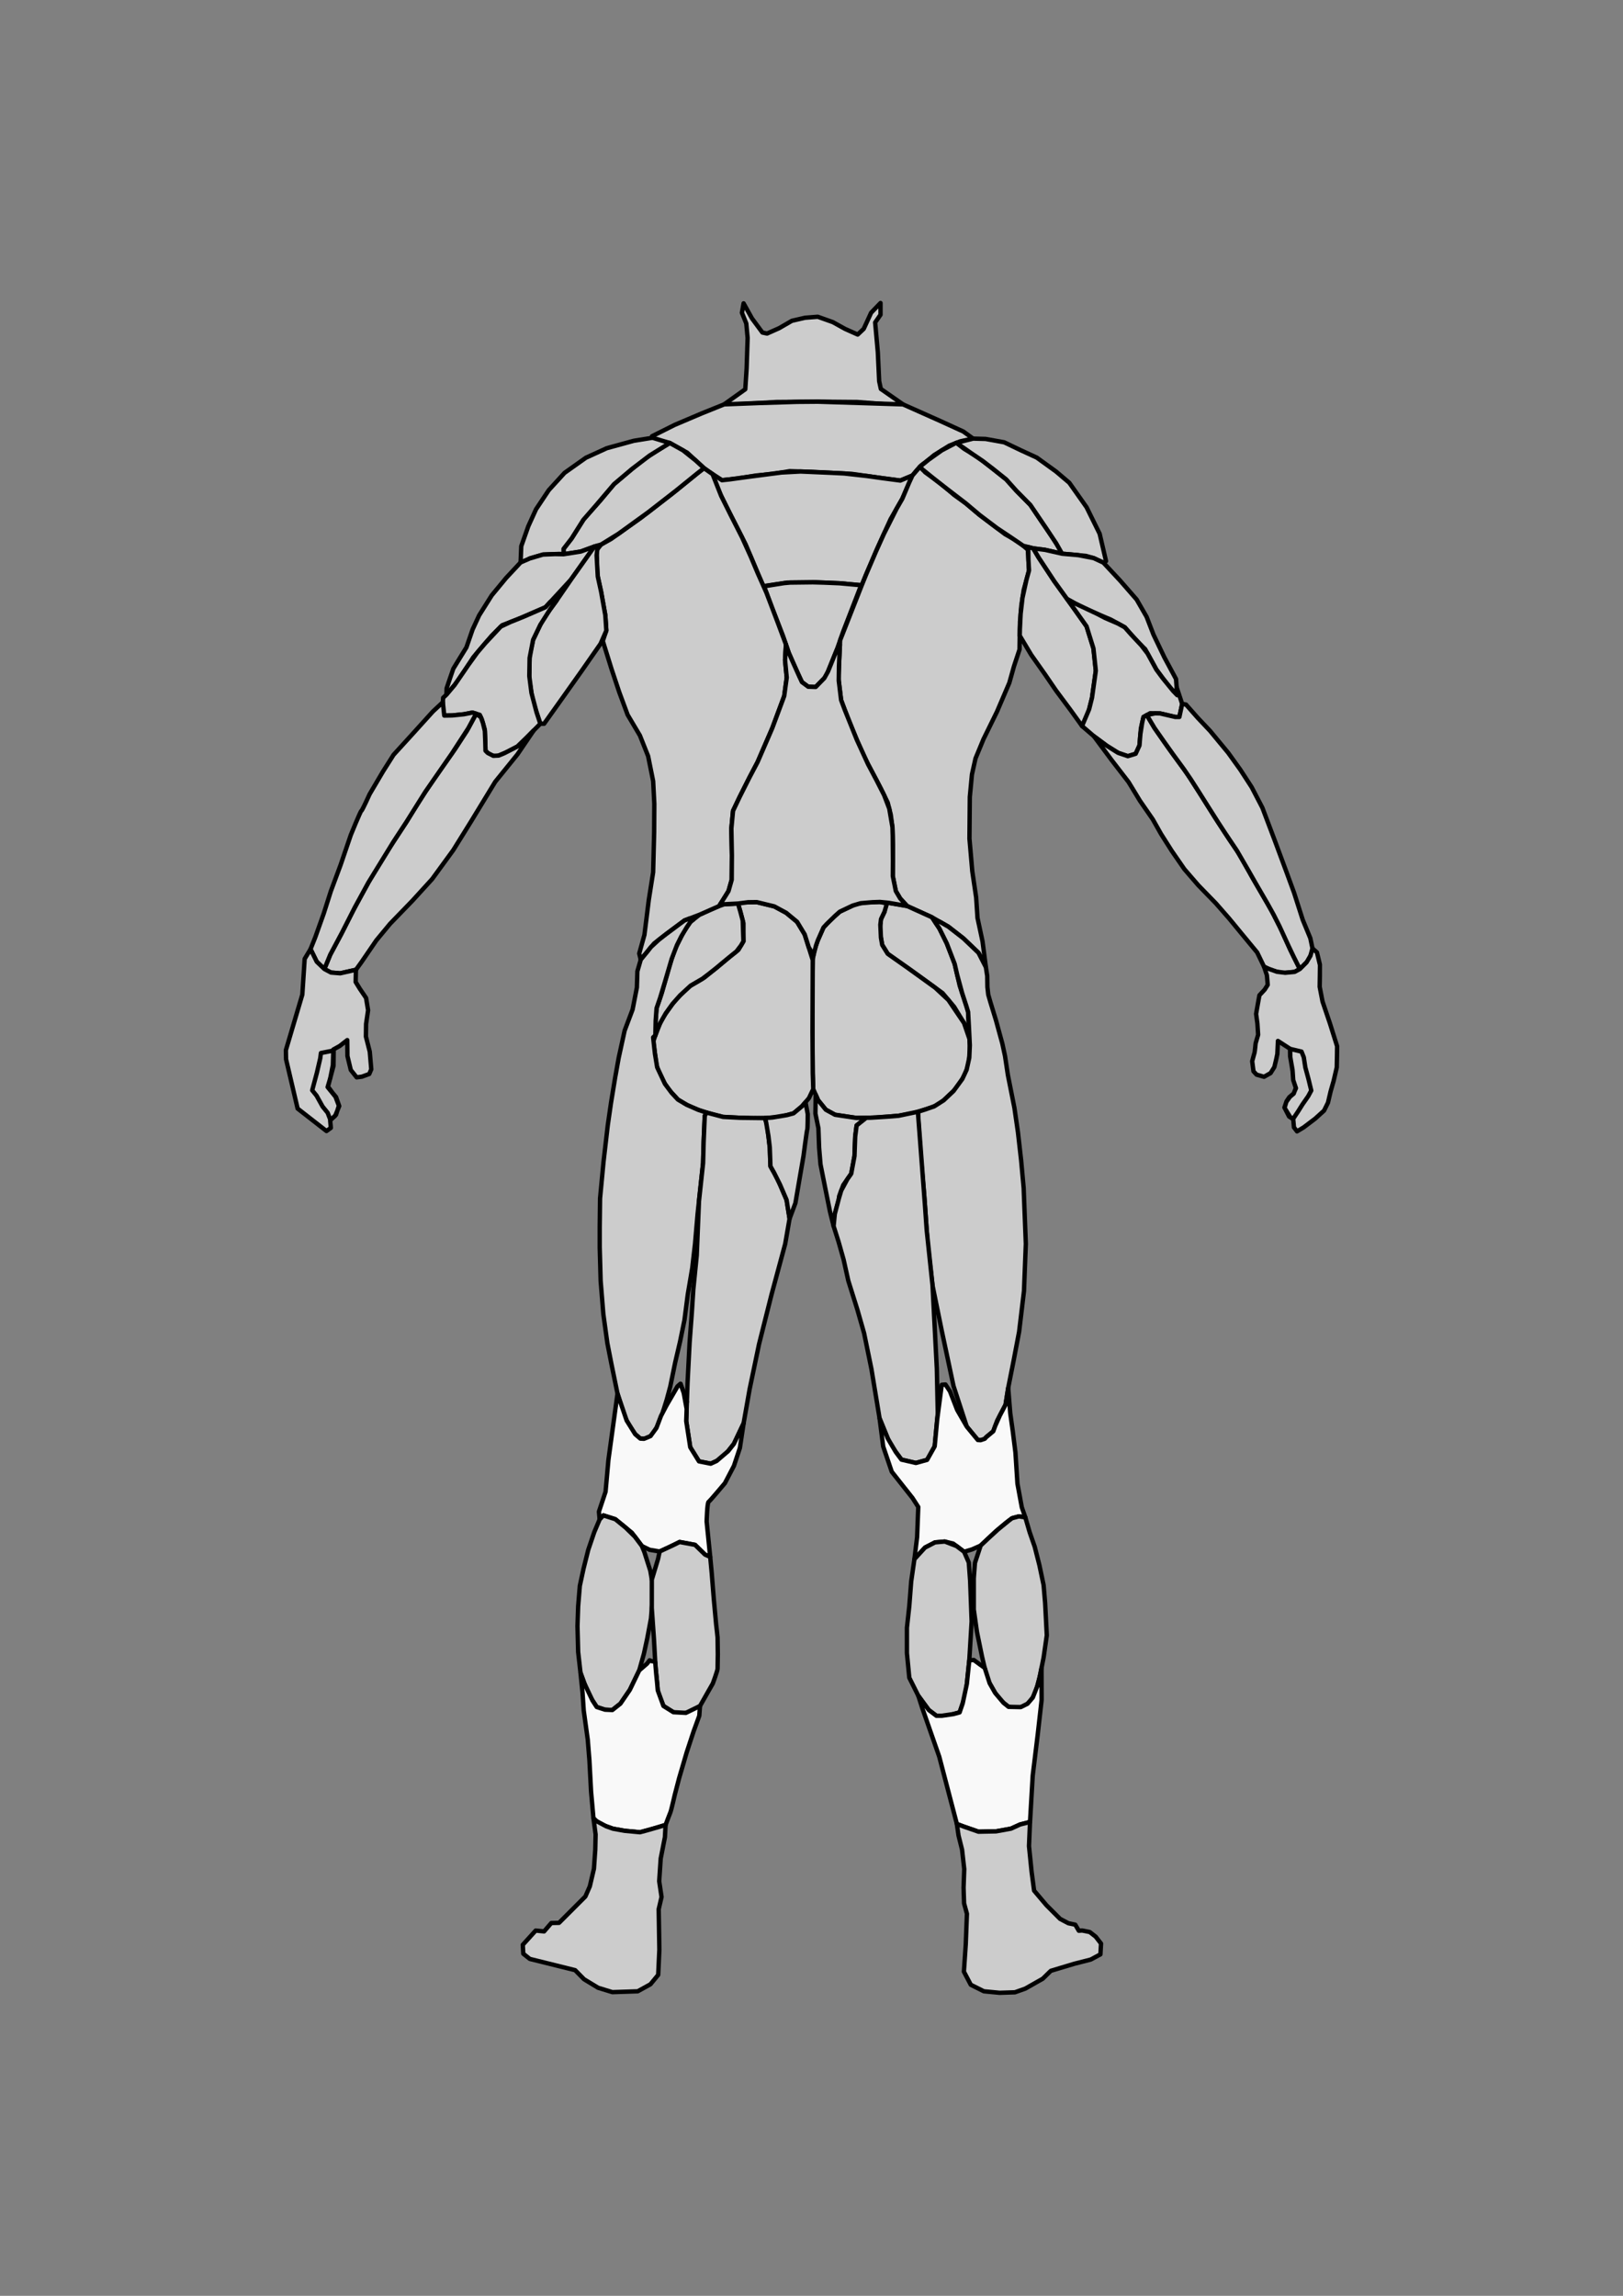 <?xml version="1.0" encoding="UTF-8" standalone="no"?>
<!-- Created with Inkscape (http://www.inkscape.org/) -->

<svg
   width="210mm"
   height="297mm"
   viewBox="0 0 210 297"
   version="1.1"
   id="svg1"
   xml:space="preserve"
   sodipodi:docname="backmuscle-final (1).svg"
   inkscape:version="1.4.2 (f4327f4, 2025-05-13)"
   xmlns:inkscape="http://www.inkscape.org/namespaces/inkscape"
   xmlns:sodipodi="http://sodipodi.sourceforge.net/DTD/sodipodi-0.dtd"
   xmlns="http://www.w3.org/2000/svg"
   xmlns:svg="http://www.w3.org/2000/svg"><rect x="0" y="0" width="210" height="297" fill="#808080" stroke="none"/><sodipodi:namedview
   id="namedview1"
   pagecolor="#ffffff"
   bordercolor="#000000"
   borderopacity="0.25"
   inkscape:showpageshadow="2"
   inkscape:pageopacity="0.0"
   inkscape:pagecheckerboard="0"
   inkscape:deskcolor="#d1d1d1"
   inkscape:document-units="mm"
   inkscape:zoom="0.76167929"
   inkscape:cx="305.24658"
   inkscape:cy="506.11852"
   inkscape:window-width="1920"
   inkscape:window-height="1057"
   inkscape:window-x="1912"
   inkscape:window-y="-8"
   inkscape:window-maximized="1"
   inkscape:current-layer="layer1" />
<defs
   id="defs1" />
    <g
   id="layer1"
   transform="translate(1.955,-1.179)">
<path
   style="fill:#cccccc;stroke:#000000;stroke-width:0.565;stroke-linecap:round;stroke-linejoin:round"
   d="m 94.259,40.421 -0.217,1.216 0.564,1.389 0.174,1.867 -0.13,3.951 -0.174,2.692 -2.736,1.954 2.301,-0.043 4.429,-0.261 5.384,-0.043 5.124,0.043 5.037,0.391 0.868,-0.087 -2.866,-1.997 -0.217,-0.999 -0.174,-3.734 -0.347,-3.864 0.695,-0.999 v -1.52 l -1.216,1.259 -0.955,2.084 -0.782,0.738 -1.65,-0.738 -1.563,-0.868 -1.954,-0.695 -1.65,0.13 -1.693,0.391 -1.65,0.955 -1.563,0.695 -0.608,-0.13 -1.346,-1.824 z"
   id="neck" />
        <path
   style="fill:#cccccc;stroke:#000000;stroke-width:0.565;stroke-linecap:round;stroke-linejoin:round"
   d="m 91.741,53.491 -2.909,1.172 -3.474,1.476 -2.953,1.476 0.13,0.391 2.171,0.478 2.258,1.259 2.171,1.997 1.476,1.042 0.847,0.521 2.019,-0.217 2.388,-0.391 2.258,-0.217 2.084,-0.347 2.822,0.087 5.211,0.261 3.995,0.564 2.301,0.304 1.563,-0.651 c 0,0 1.042,-1.303 1.346,-1.476 0.304,-0.174 1.476,-1.172 1.476,-1.172 l 1.954,-1.216 1.433,-0.564 1.65,-0.347 -1.259,-0.912 -3.039,-1.389 -4.776,-2.128 -3.387,-0.109 -7.642,-0.239 -2.692,0.022 -4.907,0.152 z"
   id="upper-trapezius" />
        <path
   style="fill:#cccccc;stroke:#000000;stroke-width:0.565;stroke-linecap:round;stroke-linejoin:round"
   d="m 116.1,62.696 -1.303,2.996 -1.52,2.649 -1.737,3.821 -1.433,3.343 -0.564,1.389 -2.866,-0.261 -3.083,-0.13 -3.647,0.043 -2.953,0.434 -0.174,0.087 -0.912,-2.171 -1.389,-3.3 -2.388,-4.689 -1.541,-3.137 -0.716,-1.509 1.585,1.042 1.01,-0.109 2.204,-0.304 2.323,-0.304 2.171,-0.282 2.453,-0.13 4.016,0.174 1.646,0.082 2.957,0.33 1.997,0.282 1.151,0.152 1.151,0.152 z"
   id="traps-middle" />
        <path
   style="fill:#cccccc;stroke:#000000;stroke-width:0.565;stroke-linecap:round;stroke-linejoin:round"
   d="m 96.908,77.025 1.06,2.863 1.397,3.577 0.737,2.165 1.044,2.38 0.66,1.412 0.814,0.599 0.967,0.031 1.336,-1.366 1.397,-3.454 0.86,-2.441 1.259,-3.255 0.844,-2.184 0.261,-0.456 -2.866,-0.261 -1.984,-0.084 -1.476,-0.042 -1.447,0.017 -1.486,0.018 -0.789,0.07 z"
   id="lower-trapezius" />
        <path
   style="fill:#cccccc;stroke:#000000;stroke-width:0.565;stroke-linecap:round;stroke-linejoin:round"
   d="m 106.749,84.01 -0.223,4.869 0.347,2.866 1.129,3.018 1.824,4.277 2.149,4.06 0.934,1.911 0.391,1.563 0.217,1.628 0.065,2.28 -0.022,4.038 0.391,1.932 0.564,0.955 0.89,0.977 3.213,1.455 2.128,1.216 1.954,1.52 1.954,1.867 0.955,1.867 -0.434,-3.343 -0.651,-3.039 -0.174,-2.649 -0.499,-3.369 -0.368,-4.237 0.046,-5.388 0.276,-2.917 0.461,-2.072 1.029,-2.487 1.75,-3.562 1.597,-3.73 0.599,-2.134 0.722,-2.18 0.061,-3.577 0.169,-2.088 0.307,-2.026 0.691,-2.533 -0.154,-2.687 -1.182,-1.013 -1.75,-0.983 -3.316,-2.502 -1.765,-1.489 -1.52,-1.09 -1.765,-1.504 -1.98,-1.428 -0.679,-0.723 -0.977,1.14 -0.432,0.934 -0.871,2.062 -0.76,1.324 -1.628,3.235 -0.998,2.213 -1.303,3.041 -0.564,1.389 z"
   id="right-lats"
   sodipodi:nodetypes="cccccccccccccccccccccccccccccccccccccccccccccccccccccc" />
        <path
   style="fill:#cccccc;stroke:#000000;stroke-width:0.565;stroke-linecap:round;stroke-linejoin:round"
   d="m 121.801,58.467 0.99,0.773 1.735,1.052 1.405,1.082 2.305,1.822 1.303,1.455 1.824,1.845 1.389,2.063 1.433,2.084 1.042,1.65 0.239,0.521 -2.193,-0.499 -1.541,-0.195 -1.287,-0.336 -1.466,-0.998 -1.918,-1.279 -2.273,-1.715 -1.765,-1.489 -2.403,-1.842 -1.873,-1.466 -1.33,-1.076 -0.34,-0.362 1.133,-0.915 1.69,-1.201 1.693,-0.89 z"
   id="right-posterior-deltoid" />
        <path
   style="fill:#cccccc;stroke:#000000;stroke-width:0.565;stroke-linecap:round;stroke-linejoin:round"
   d="m 135.466,72.813 1.107,0.087 1.997,0.196 0.977,0.282 1.259,0.586 0.347,-0.195 -0.825,-3.539 -1.693,-3.43 -2.236,-3.169 -1.715,-1.455 -2.497,-1.802 -2.128,-0.977 -2.084,-0.999 -2.41,-0.434 -1.607,-0.043 -2.158,0.548 1.858,1.298 1.57,1.067 1.379,1.06 1.628,1.303 1.303,1.455 0.912,0.923 0.912,0.923 2.106,3.105 1.238,1.867 z"
   id="right-lateral-deltoid" />
        <path
   style="fill:#cccccc;stroke:#000000;stroke-width:0.565;stroke-linecap:round;stroke-linejoin:round"
   d="m 129.991,83.411 1.48,2.479 1.821,2.579 1.382,2.026 1.873,2.518 1.504,2.088 0.553,-0.706 0.737,-2.948 0.491,-3.5 -0.307,-2.886 -0.89,-2.855 -1.719,-2.426 -2.456,-3.408 -2.026,-3.07 -0.701,-1.184 -0.644,-0.168 0.024,1.682 0.077,1.343 -0.345,1.267 -0.499,2.28 -0.238,2.057 -0.101,1.995 z"
   id="right-long-head-triceps" />
        <path
   style="fill:#cccccc;stroke:#000000;stroke-width:0.565;stroke-linecap:round;stroke-linejoin:round"
   d="m 134.459,76.372 1.657,2.3 2.058,1.139 3.623,1.535 1.781,0.983 1.658,1.873 0.983,0.952 1.443,2.64 1.658,2.241 1.044,1.075 -0.154,-2.088 -1.504,-2.794 -1.412,-2.948 -0.89,-2.303 -1.29,-2.241 -2.119,-2.426 -2.188,-2.347 -1.259,-0.586 -1.976,-0.38 -2.106,-0.185 -2.193,-0.499 -1.541,-0.195 0.35,0.592 0.35,0.592 1.013,1.535 z"
   id="right-lateral-head-triceps" />
        <path
   style="fill:#cccccc;stroke:#000000;stroke-width:0.565;stroke-linecap:round;stroke-linejoin:round"
   d="m 150.286,90.066 0.722,2.18 -0.362,1.686 h -0.528 l -1.965,-0.458 -1.29,-0.031 -0.86,0.489 -0.338,1.452 -0.184,2.235 -0.491,1.075 -1.013,0.307 -1.259,-0.43 -1.474,-0.921 -1.658,-1.228 -1.535,-1.32 0.921,-2.18 0.368,-1.474 0.246,-1.75 0.246,-1.75 -0.307,-2.886 -0.636,-2.04 -0.254,-0.815 -0.86,-1.213 -0.86,-1.213 -0.799,-1.108 1.029,0.57 2.84,1.337 1.062,0.553 1.64,0.706 0.89,0.491 0.829,0.936 1.32,1.412 0.799,1.039 0.414,0.757 0.722,1.32 0.829,1.121 1.351,1.658 0.522,0.537 z"
   id="path10" />
        <path
   style="fill:#cccccc;stroke:#000000;stroke-width:0.565;stroke-linecap:round;stroke-linejoin:round"
   d="m 139.586,96.422 2.303,3.101 2.18,2.825 1.474,2.426 1.658,2.395 1.075,1.904 1.382,2.18 1.633,2.364 1.805,2.088 2.272,2.333 1.719,1.965 1.719,2.088 1.904,2.303 0.89,1.842 1.013,0.491 1.32,0.338 1.627,-0.154 0.675,-0.368 -1.197,-2.395 -1.136,-2.548 -1.29,-2.548 -1.136,-1.965 -1.412,-2.426 -1.535,-2.794 -1.443,-2.119 -1.842,-2.825 -1.812,-2.886 -1.75,-2.733 -2.41,-3.301 -1.842,-2.64 -0.998,-1.675 -0.43,0.244 -0.169,0.726 -0.23,1.463 -0.123,1.498 -0.246,0.537 -0.246,0.537 -1.013,0.307 -1.259,-0.43 -1.474,-0.921 z"
   id="right-wrist-flexors" />
        <path
   style="fill:#cccccc;stroke:#000000;stroke-width:0.565;stroke-linecap:round;stroke-linejoin:round"
   d="m 166.237,126.542 1.044,-1.044 0.645,-1.336 -0.338,-1.612 -0.983,-2.38 -1.121,-3.5 -1.013,-2.763 -1.535,-4.13 -1.551,-4.099 -1.382,-2.656 -1.474,-2.272 -1.566,-2.18 -2.349,-2.84 -1.597,-1.689 -1.52,-1.719 -0.491,-0.077 -0.181,0.843 -0.181,0.843 h -0.528 l -0.983,-0.229 -0.983,-0.229 -0.645,-0.015 -1.075,0.229 0.499,0.837 0.499,0.837 1.215,1.741 1.205,1.691 1.397,1.913 0.877,1.286 1.031,1.61 1.183,1.876 1.31,2.064 0.938,1.438 1.502,2.238 1.668,2.88 0.727,1.281 1.561,2.688 0.81,1.461 0.738,1.458 1.191,2.59 0.669,1.4 0.574,1.148 z"
   id="right-wrist-extensors" />
        <path
   style="fill:#cccccc;stroke:#000000;stroke-width:0.565;stroke-linecap:round;stroke-linejoin:round"
   d="m 161.6,126.234 0.368,1.111 0.107,1.237 -0.399,0.629 -0.675,0.722 -0.154,0.844 -0.276,1.566 0.169,1.243 0.092,1.458 -0.322,1.105 c 0,0 -0.107,1.121 -0.138,1.197 -0.031,0.077 -0.307,1.121 -0.307,1.121 l 0.169,1.305 0.399,0.43 0.967,0.276 0.844,-0.476 0.491,-0.783 0.246,-1.029 0.138,-0.66 0.077,-1.689 0.737,0.476 0.829,0.537 0.015,0.998 0.307,1.735 0.092,1.32 0.338,1.013 -0.276,0.737 -0.491,0.414 -0.461,0.645 -0.23,0.783 0.706,1.151 0.368,0.322 0.675,-1.013 0.568,-0.906 0.737,-1.059 0.399,-0.737 -0.368,-1.52 -0.399,-1.474 -0.2,-1.305 -0.292,-0.737 -1.474,-0.353 0.015,1.013 0.307,1.888 0.077,1.136 0.353,1.044 -0.307,0.706 -0.553,0.461 -0.353,0.522 -0.276,0.814 0.599,1.167 0.537,0.338 0.092,1.059 0.399,0.522 0.844,-0.507 1.504,-1.136 1.151,-1.044 0.507,-1.029 0.338,-1.443 0.399,-1.397 0.399,-1.719 0.031,-1.566 0.015,-1.167 -0.936,-2.978 -0.952,-2.809 -0.368,-1.904 c 0,0 0.046,-2.794 0.031,-2.855 -0.015,-0.061 -0.384,-1.597 -0.384,-1.597 l -0.582,-0.518 -0.262,0.956 -0.507,0.852 -0.86,0.86 c 0,0 -0.675,0.368 -0.675,0.368 l -1.218,0.115 -1.07,-0.13 -1.167,-0.414 z"
   id="right-hand" />
        <path
   style="fill:#cccccc;stroke:#000000;stroke-width:0.565;stroke-linecap:round;stroke-linejoin:round"
   d="m 115.405,118.384 -2.41,-0.412 -0.369,0.174 -0.13,0.977 -0.456,0.955 -0.174,1.476 0.326,1.867 0.716,1.151 3.083,2.171 4.016,2.909 1.498,1.78 1.281,2.106 0.716,2.106 c 0,0 -0.195,-3.43 -0.195,-3.561 0,-0.13 -1.086,-3.387 -1.086,-3.387 l -0.651,-2.822 -1.02,-2.649 -0.955,-1.932 -0.977,-1.455 z"
   id="right-gluteus-medius" />
        <path
   style="fill:#cccccc;stroke:#000000;stroke-width:0.565;stroke-linecap:round;stroke-linejoin:round"
   d="m 123.503,135.643 0.056,1.521 -0.2,1.704 -0.476,1.382 -1.09,1.719 -2.149,2.026 c 0,0 -0.967,0.414 -1.182,0.491 -0.215,0.077 -2.272,0.706 -2.272,0.706 l -1.87,0.328 -2.909,0.239 -2.562,0.043 -2.757,-0.412 -1.194,-0.651 -0.999,-1.237 -0.63,-1.433 -0.065,-2.041 -0.022,-2.779 -0.022,-5.145 v -3.474 l 0.043,-3.257 0.195,-1.238 0.456,-1.303 0.738,-1.672 0.934,-0.999 1.172,-1.042 1.238,-0.586 0.868,-0.412 1.194,-0.195 1.889,-0.065 0.923,0.195 -0.315,1.064 -0.456,0.955 -0.087,0.738 0.076,1.672 0.163,0.934 0.716,1.151 0.976,0.687 1.511,1.064 2.018,1.45 1.647,1.193 1.696,1.576 2.03,2.996 z"
   id="right-gluteus-maximus" />
        <path
   style="fill:#cccccc;stroke:#000000;stroke-width:0.565;stroke-linecap:round;stroke-linejoin:round"
   d="m 103.204,125.374 -1.045,-3.315 -0.983,-1.627 -1.412,-1.167 -1.535,-0.829 -2.272,-0.553 -2.241,0.031 -0.184,0.154 0.307,1.044 0.399,1.504 v 2.333 l -0.645,1.105 -1.382,1.105 -1.504,1.259 c 0,0 -1.259,0.983 -1.412,1.136 -0.154,0.154 -2.272,1.351 -2.272,1.351 0,0 -1.29,1.382 -1.504,1.566 -0.215,0.184 -1.75,2.395 -1.75,2.395 l -0.645,1.412 -0.553,1.647 c 0,0 0.399,2.805 0.399,2.959 0,0.154 0.645,1.781 0.645,1.781 l 0.952,1.474 1.197,1.29 1.443,0.86 1.474,0.583 1.535,0.461 1.382,0.338 c 0,0 3.531,0.184 3.715,0.184 0.184,0 1.689,-0.031 1.689,-0.031 l 1.996,-0.154 1.719,-0.461 1.105,-0.921 0.89,-1.044 0.558,-1.174 -0.065,-2.041 -0.033,-5.352 z"
   id="left-gluteus-maximus" />
        <path
   style="fill:#cccccc;stroke:#000000;stroke-width:0.565;stroke-linecap:round;stroke-linejoin:round"
   d="m 93.531,118.067 -1.781,0.092 -1.382,0.491 -1.811,0.86 -1.167,0.921 -0.89,1.29 -1.167,2.333 c 0,0 -0.645,1.996 -0.675,2.119 -0.031,0.123 -0.983,3.469 -0.983,3.469 l -0.675,1.965 -0.16,2.223 0.007,1.272 0.599,-1.53 0.742,-1.306 0.867,-1.21 0.979,-1.105 1.38,-1.269 1.522,-0.89 0.828,-0.629 0.942,-0.745 0.752,-0.629 1.147,-0.945 0.741,-0.593 0.568,-0.749 0.322,-0.553 -0.09,-2.674 -0.309,-1.164 z"
   id="left-gluteus-medius" />
        <path
   style="fill:#cccccc;stroke:#000000;stroke-width:0.565;stroke-linecap:round;stroke-linejoin:round"
   d="m 99.733,84.547 -0.111,2.031 0.217,2.258 -0.326,2.388 -1.541,4.147 -1.911,4.407 -1.042,1.976 -1.281,2.54 -0.847,1.78 -0.217,2.28 0.065,3.495 -0.022,3.148 -0.413,1.455 -0.825,1.334 -0.421,0.62 -2.502,1.105 -1.94,0.74 -2.193,1.628 -1.737,1.346 -1.737,2.106 -0.195,-0.803 0.673,-2.41 0.564,-4.517 0.564,-3.581 0.131,-5.211 0.022,-3.626 -0.152,-2.953 -0.651,-3.235 -1.064,-2.67 -1.585,-2.67 -1.086,-2.931 -0.999,-2.996 -1.129,-3.626 0.456,-1.346 -0.13,-1.976 -0.543,-3.039 -0.499,-2.28 -0.087,-3.105 0.586,-0.738 1.259,-0.695 3.864,-2.736 3.973,-3.061 3.322,-2.692 0.89,-0.695 1.113,0.786 1.112,2.813 1.307,2.622 1.388,2.726 1.158,2.56 0.897,2.132 1.101,2.47 1.453,3.828 z"
   id="left-lats" />
        <path
   style="fill:#cccccc;stroke:#000000;stroke-width:0.565;stroke-linecap:round;stroke-linejoin:round"
   d="m 84.707,58.484 -1.65,0.999 -1.932,1.259 -3.626,3.061 -1.78,2.128 -2.084,2.323 -1.628,2.584 -1.042,1.346 v 0.695 l 2.214,-0.347 1.78,-0.651 0.869,-0.261 2.222,-1.376 3.867,-2.798 3.628,-2.821 2.701,-2.189 0.89,-0.695 -1.086,-0.999 -1.631,-1.303 z"
   id="left-posterior-deltoid" />
        <path
   style="fill:#cccccc;stroke:#000000;stroke-width:0.565;stroke-linecap:round;stroke-linejoin:round"
   d="m 82.47,57.811 -2.421,0.391 -3.485,0.956 -2.714,1.238 -2.757,1.954 -2.041,2.236 -1.65,2.475 -0.999,2.193 -0.912,2.584 -0.087,2.106 0.478,-0.043 0.716,-0.478 1.693,-0.499 2.149,-0.087 0.521,0.043 v -0.695 l 1.042,-1.346 1.515,-2.403 1.63,-1.87 c 0,0 2.348,-2.761 2.348,-2.761 l 2.295,-1.938 2.297,-1.753 2.616,-1.628 z"
   id="left-lateral-deltoid" />
        <path
   style="fill:#cccccc;stroke:#000000;stroke-width:0.565;stroke-linecap:round;stroke-linejoin:round"
   d="m 65.406,73.942 -1.867,1.997 -1.867,2.258 -1.628,2.584 -0.847,1.824 -0.803,2.323 c 0,0 -1.65,2.67 -1.693,2.757 -0.043,0.087 -0.868,2.54 -0.868,2.54 l -0.022,0.825 1.52,-1.802 1.954,-3.039 2.366,-2.779 1.368,-1.368 2.149,-0.825 3.452,-1.498 3.322,-3.604 3.018,-4.255 -1.78,0.651 -1.107,0.174 -1.107,0.174 -1.084,-0.021 -1.587,0.064 -0.847,0.25 -0.847,0.25 z"
   id="left-lateral-head-triceps" />
        <path
   style="fill:#cccccc;stroke:#000000;stroke-width:0.565;stroke-linecap:round;stroke-linejoin:round"
   d="m 74.958,71.88 -1.509,2.128 -1.509,2.128 -1.878,2.725 -1.759,2.421 -1.281,2.67 -0.445,1.987 -0.054,3.105 0.445,2.768 0.988,2.996 h 0.488 l 2.399,-3.365 2.518,-3.55 2.388,-3.43 0.749,-1.704 -0.13,-1.976 -0.543,-3.039 -0.433,-1.977 -0.153,-2.756 0.152,-1.259 z"
   id="left-long-head-triceps" />
        <path
   style="fill:#cccccc;stroke:#000000;stroke-width:0.565;stroke-linecap:round;stroke-linejoin:round"
   d="m 67.957,94.806 -1.715,1.738 -1.234,1.197 -1.382,0.737 -1.32,0.553 -0.86,-0.154 -0.583,-0.583 -0.031,-1.167 -0.061,-1.566 -0.368,-1.29 -0.276,-0.614 -0.952,-0.292 -1.105,0.215 -1.504,0.154 -1.037,0.015 -0.222,-1.151 0.077,-1.151 0.428,-0.398 1.054,-1.25 1.79,-2.613 1.142,-1.581 1.033,-1.213 2.013,-2.156 1.249,-0.587 1.697,-0.683 1.599,-0.694 1.23,-0.534 0.644,-0.699 0.8,-0.181 -0.879,1.21 -1.233,1.947 -0.927,1.934 -0.451,2.351 -0.041,2.337 0.278,2.177 0.654,2.492 z"
   id="left-medial-head-triceps" />
        <path
   style="fill:#cccccc;stroke:#000000;stroke-width:0.565;stroke-linecap:round;stroke-linejoin:round"
   d="m 67.099,95.675 -2.091,3.08 -2.886,3.562 -3.162,5.189 -2.272,3.654 -2.733,3.746 -2.548,2.794 -2.886,2.978 -1.781,2.149 -1.904,2.787 -0.737,1.02 -2.032,0.456 -1.194,-0.098 -0.858,-0.456 0.76,-1.856 1.346,-2.508 1.585,-3.148 1.064,-1.965 1.151,-2.095 1.802,-3.072 1.227,-1.813 1.672,-2.551 1.335,-2.214 2.258,-3.419 2.714,-3.821 1.52,-2.334 1.202,-2.227 0.614,0.453 0.261,0.736 0.253,1.033 0.055,1.394 0.031,1.167 0.292,0.292 0.722,0.368 0.694,-0.034 0.734,-0.307 1.703,-0.871 1.065,-1.033 z"
   id="left-wrist-flexors" />
        <path
   style="fill:#cccccc;stroke:#000000;stroke-width:0.565;stroke-linecap:round;stroke-linejoin:round"
   d="m 55.344,92.023 -1.293,1.207 -2.822,3.117 -2.258,2.475 -1.389,2.193 -1.715,2.909 c 0,0 -0.955,2.128 -1.064,2.149 -0.109,0.022 -1.368,3.126 -1.368,3.126 l -1.324,3.886 -1.259,3.387 -0.912,2.866 -1.107,3.105 -0.608,1.52 0.803,1.628 0.988,0.944 0.76,-1.856 1.531,-2.876 1.655,-3.251 1.745,-3.198 3.243,-5.276 1.672,-2.551 2.464,-3.924 3.453,-4.982 2.094,-3.224 1.018,-1.886 -0.476,-0.146 -1.105,0.215 -1.504,0.154 -0.518,0.008 -0.518,0.008 z"
   id="left-wrist-extensors" />
        <path
   style="fill:#cccccc;stroke:#000000;stroke-width:0.565;stroke-linecap:round;stroke-linejoin:round"
   d="m 44.099,126.634 -0.034,1.585 0.564,0.912 0.782,1.151 0.261,1.585 -0.261,1.78 -0.022,1.628 0.499,1.954 0.195,2.28 -0.261,0.608 -0.955,0.347 -0.673,0.087 -0.76,-0.955 -0.434,-1.802 -0.022,-2.062 -0.977,0.76 -0.825,0.456 -0.065,2.019 -0.326,1.672 -0.347,1.172 1.02,1.259 0.434,1.151 -0.369,1.172 -0.716,0.695 -0.369,-0.955 -0.651,-0.803 -0.782,-1.411 -0.564,-0.695 0.608,-2.28 0.434,-1.867 0.087,-0.673 1.65,-0.326 -0.022,1.976 -0.716,2.692 0.586,0.803 0.456,0.543 0.413,1.172 -0.521,1.259 -0.651,0.586 0.087,0.977 -0.564,0.412 -3.734,-2.909 -1.498,-6.383 -0.022,-1.172 2.128,-7.186 0.304,-4.624 0.76,-1.259 0.803,1.628 0.988,0.944 0.858,0.456 1.194,0.098 z"
   id="left-hand" />
        <path
   style="fill:#cccccc;stroke:#000000;stroke-width:0.565;stroke-linecap:round;stroke-linejoin:round"
   d="m 80.951,125.331 -0.434,1.498 -0.065,2.095 -0.554,2.844 -1.031,2.736 -0.771,3.528 -0.467,2.616 -0.521,3.17 -0.423,2.92 -0.554,4.776 -0.445,4.7 -0.043,3.723 v 2.605 l 0.119,4.342 0.347,4.277 0.521,3.778 0.51,2.605 0.803,3.919 0.825,2.757 0.716,1.444 0.749,1.053 0.662,0.564 0.955,0.054 0.727,-0.76 0.803,-1.346 0.934,-2.985 0.456,-1.693 0.63,-3.083 0.64,-2.746 0.564,-2.757 0.434,-3.354 0.575,-3.387 0.358,-3.105 0.337,-3.919 0.347,-3.235 0.358,-3.3 0.076,-2.779 0.141,-3.333 0.214,-0.453 -1.038,-0.337 -1.527,-0.669 -1.12,-0.667 -0.818,-0.88 -0.856,-1.146 -1.01,-2.147 -0.29,-1.764 -0.232,-2.106 0.289,-0.282 0.037,-1.886 0.116,-1.608 0.462,-1.343 0.64,-2.121 0.853,-2.912 0.687,-1.794 0.573,-1.146 0.73,-1.215 0.445,-0.645 0.343,-0.27 -0.498,-0.146 -0.618,0.236 -0.834,0.619 -1.535,1.145 -0.953,0.738 -1.009,0.928 -0.468,0.597 -0.487,0.591 z"
   id="left-lateral-hamstring" />
        <path
   style="fill:#cccccc;stroke:#000000;stroke-width:0.565;stroke-linecap:round;stroke-linejoin:round"
   d="m 88.484,156.583 -0.288,7.01 -0.438,4.36 -0.2,3.101 -0.284,3.8 -0.267,5.21 -0.174,4.95 0.521,3.387 1.129,1.824 1.52,0.304 1.52,-0.695 1.476,-1.867 1.259,-2.649 0.782,-4.429 1.216,-5.818 1.607,-6.383 1.78,-6.6 0.564,-3.257 -0.391,-2.432 -1.172,-2.723 -0.912,-1.619 -0.087,-2.432 -0.347,-2.953 -0.298,-0.849 -3.147,-0.038 -2.257,-0.116 -2.149,-0.568 -0.214,0.453 -0.141,3.333 -0.076,2.779 z"
   id="left-medial-hamstring" />
        <path
   style="fill:none;stroke:#000000;stroke-width:0.565;stroke-linecap:round;stroke-linejoin:round"
   d="m 83.849,183.738 1.856,-3.197 0.391,-0.347 0.825,2.345 v 0"
   id="path29" />
        <path
   style="fill:#f9f9f9;stroke:#000000;stroke-width:0.565;stroke-linecap:round;stroke-linejoin:round"
   d="m 94.259,185.317 -0.482,3.184 -0.768,2.309 -1.167,2.235 c 0,0 -1.922,2.303 -2.112,2.426 -0.19,0.123 -0.252,2.548 -0.252,2.548 l 0.461,4.575 -0.675,-0.307 -1.29,-1.259 -1.996,-0.368 -1.412,0.706 -1.167,0.522 -1.29,-0.215 -1.013,-0.491 -1.29,-1.719 -2.149,-1.75 -1.535,-0.491 -0.491,0.522 -0.092,-1.013 0.86,-2.579 0.368,-4.114 1.177,-8.572 1.183,3.479 1.107,1.775 0.662,0.564 0.478,0.027 0.841,-0.353 0.765,-1.053 0.586,-1.547 0.702,-1.34 0.509,-0.876 0.928,-1.598 0.391,-0.347 0.412,1.172 0.381,2.069 c 0,0 -0.055,1.579 -0.055,1.579 l 0.261,1.693 0.261,1.693 0.564,0.912 0.564,0.912 0.76,0.152 0.76,0.152 0.76,-0.347 1.498,-1.281 0.738,-0.934 z"
   id="path30" />
        <path
   style="fill:#cccccc;stroke:#000000;stroke-width:0.565;stroke-linecap:round;stroke-linejoin:round"
   d="m 75.631,197.743 -0.694,1.643 -0.782,2.301 -0.608,2.432 -0.478,2.214 -0.217,2.649 -0.087,2.562 0.087,3.343 0.304,2.692 0.999,2.736 1.101,1.693 1.07,0.347 0.955,0.043 1.042,-0.825 1.216,-1.78 1.216,-2.518 0.608,-2.171 0.434,-1.997 0.478,-2.562 0.304,-3.864 -0.391,-2.301 -0.769,-2.415 -0.322,-0.783 -0.916,-1.221 -1.181,-1.156 -1.342,-1.093 -0.768,-0.246 -0.768,-0.246 z"
   id="left-soleus" />
        <path
   style="fill:#cccccc;stroke:#000000;stroke-width:0.565;stroke-linecap:round;stroke-linejoin:round"
   d="m 89.939,202.594 0.195,2.089 0.261,3.257 0.312,3.405 c 0,0 0.184,1.535 0.184,1.658 0,0.123 0.031,2.18 0.031,2.18 0,0 -0.031,1.627 -0.031,1.873 0,0.246 -0.614,1.904 -0.614,1.904 l -0.737,1.29 -0.921,1.627 -1.197,0.806 -1.259,0.177 -0.983,-0.177 -1.29,-0.806 c 0,0 -0.737,-1.781 -0.737,-2.026 0,-0.246 -0.292,-3.009 -0.292,-3.009 l -0.199,-3.592 -0.283,-4.03 0.004,-3.688 0.801,-2.653 0.215,-0.989 1.873,-0.875 0.706,-0.353 0.998,0.184 0.998,0.184 1.29,1.259 z"
   id="left-gastrocnemius" />
        <path
   style="fill:#f9f9f9;stroke:#000000;stroke-width:0.565;stroke-linecap:round;stroke-linejoin:round"
   d="m 88.619,221.875 -0.092,1.265 -0.737,2.02 -0.89,2.702 -0.983,3.347 -0.553,2.119 c 0,0 -0.491,2.119 -0.553,2.241 -0.061,0.123 -0.645,1.689 -0.645,1.689 l -1.597,0.491 -1.719,0.461 -1.965,-0.184 -1.535,-0.276 -1.781,-0.645 -0.737,-0.706 -0.307,-3.439 -0.215,-4.053 -0.215,-2.671 -0.522,-3.777 -0.154,-2.303 -0.264,-2.577 0.499,1.368 1.05,2.214 0.551,0.847 1.07,0.347 0.955,0.043 1.042,-0.825 1.216,-1.78 0.608,-1.259 0.608,-1.259 1.016,-0.88 0.325,-0.43 0.258,0.107 c 0,0 0.467,0.059 0.471,0.135 0.004,0.076 0.111,1.364 0.119,1.44 0.008,0.076 0.12,1.188 0.127,1.264 0.007,0.076 0.08,0.938 0.08,0.938 l 0.737,2.026 0.645,0.403 0.645,0.403 1.612,0.088 z"
   id="path33" />
        <path
   style="fill:#cccccc;stroke:#000000;stroke-width:0.565;stroke-linecap:round;stroke-linejoin:round"
   d="m 102.266,143.766 0.292,1.535 c 0,0 0,1.873 -0.061,1.996 -0.061,0.123 -0.491,3.439 -0.491,3.439 l -0.461,2.671 -0.583,3.408 -0.753,2.015 -0.195,-1.216 -0.195,-1.216 -0.85,-1.975 -0.778,-1.558 -0.456,-0.809 -0.087,-2.432 -0.174,-1.476 -0.323,-1.901 -0.149,-0.425 0.998,-0.077 1.858,-0.307 0.86,-0.23 1.105,-0.921 z"
   id="left-inner-thigh" />
        <path
   style="fill:#cccccc;stroke:#000000;stroke-width:0.565;stroke-linecap:round;stroke-linejoin:round"
   d="m 103.584,142.786 -0.032,2.454 0.388,1.904 0.092,2.518 0.179,2.149 0.65,3.255 0.583,2.886 0.461,1.842 0.154,-1.566 0.522,-1.811 0.038,-0.484 0.537,-1.451 1.029,-1.466 0.422,-2.28 0.092,-2.518 0.184,-1.443 1.247,-0.993 -1.281,0.022 -1.379,-0.206 -1.379,-0.206 -1.194,-0.651 -0.999,-1.237 z"
   id="right-inner-thigh" />
        <path
   style="fill:#cccccc;stroke:#000000;stroke-width:0.565;stroke-linecap:round;stroke-linejoin:round"
   d="m 74.833,236.398 0.278,2.094 -0.043,1.97 -0.174,2.475 -0.532,2.269 -0.575,1.313 -3.409,3.409 -0.999,0.022 -0.934,1.086 -1.086,-0.109 -1.672,1.845 0.065,1.151 0.847,0.673 5.862,1.455 1.151,1.172 1.824,1.107 1.845,0.564 3.278,-0.109 1.65,-0.912 0.999,-1.216 0.152,-3.257 -0.087,-5.232 0.369,-1.585 -0.304,-2.041 0.195,-2.931 0.543,-2.757 0.09,-1.598 -0.798,0.246 -1.658,0.476 -0.86,0.23 -0.983,-0.092 -0.983,-0.092 -1.535,-0.276 -0.89,-0.322 -1.259,-0.675 z"
   id="left-foot" />
        <path
   style="fill:#cccccc;stroke:#000000;stroke-width:0.565;stroke-linecap:round;stroke-linejoin:round"
   d="m 125.609,126.308 0.174,1.129 0.022,1.433 0.109,0.977 0.261,0.912 0.738,2.41 0.825,3.018 0.347,1.607 0.369,2.453 0.847,4.255 0.456,3.148 0.412,3.64 0.326,3.568 0.282,7.23 -0.239,6.101 -0.63,5.276 -0.716,3.756 -0.695,3.495 -0.347,2.193 -1.086,2.062 -0.499,1.368 -0.912,0.76 -0.369,0.412 -0.716,-0.043 -1.433,-1.737 -1.715,-5.254 -1.52,-7.143 -1.194,-5.862 -0.63,-5.341 -0.434,-6.209 -0.456,-5.167 -0.347,-5.059 -0.005,-0.699 0.871,-0.269 1.229,-0.43 1.218,-0.779 1.27,-1.197 1.144,-1.569 0.556,-1.193 0.338,-1.543 0.072,-1.613 -0.102,-2.075 -0.121,-2.246 -0.208,-0.705 -0.569,-1.75 -0.635,-2.344 -0.326,-1.411 -0.51,-1.324 -0.51,-1.324 -0.478,-0.966 -0.478,-0.966 -0.488,-0.727 -0.25,-0.423 0.825,0.304 1.064,0.608 0.564,0.438 0.413,0.321 0.977,0.76 0.977,0.934 0.977,0.934 0.478,0.934 z"
   id="right-lateral-hamstring" />
        <path
   style="fill:#cccccc;stroke:#000000;stroke-width:0.565;stroke-linecap:round;stroke-linejoin:round"
   d="m 105.905,159.793 0.643,2.033 0.651,2.301 0.608,2.736 1.172,3.734 0.868,3.039 0.955,4.657 1.053,6.383 1.387,3.394 1.443,1.934 1.865,0.43 1.451,-0.399 0.983,-1.75 0.399,-4.266 -0.123,-5.774 -0.555,-10.775 -0.758,-7.176 -0.221,-3.162 -0.615,-8.159 -0.276,-3.628 -0.002,-0.349 -2.513,0.525 -1.455,0.119 -2.103,0.13 -0.632,0.011 -0.623,0.496 -0.623,0.496 -0.184,1.443 -0.092,2.518 -0.211,1.14 -0.211,1.14 -0.514,0.733 -0.783,1.458 -0.288,0.967 -0.541,2.053 z"
   id="right-medial-hamstring" />
        <path
   style="fill:#f9f9f9;stroke:#000000;stroke-width:0.565;stroke-linecap:round;stroke-linejoin:round"
   d="m 111.856,184.677 0.467,3.637 1.107,3.257 2.692,3.409 0.738,1.151 -0.152,3.908 -0.347,2.844 1.368,-1.498 1.303,-0.673 1.259,-0.109 1.086,0.261 0.868,0.651 0.543,0.412 1.018,-0.304 1.131,-0.499 1.911,-1.802 1.368,-1.151 0.782,-0.586 0.89,-0.239 0.825,0.13 -0.456,-1.303 -0.564,-3.061 -0.261,-4.038 -0.347,-2.757 -0.326,-2.345 -0.261,-3.257 -0.347,2.193 -0.743,1.411 -0.593,1.335 -0.25,0.684 -0.912,0.76 -0.185,0.206 -0.543,0.185 -0.358,-0.022 -0.716,-0.868 -0.716,-0.868 -1.238,-2.149 -0.934,-2.41 -0.586,-0.89 -0.478,0.043 -0.588,4.47 -0.172,1.841 -0.155,1.651 -0.491,0.875 -0.491,0.875 -1.451,0.399 -0.932,-0.215 -0.932,-0.215 -0.722,-0.967 -1.048,-1.767 -0.762,-1.864 z"
   id="path39" />
        <path
   style="fill:#cccccc;stroke:#000000;stroke-width:0.565;stroke-linecap:round;stroke-linejoin:round"
   d="m 116.361,202.881 -0.416,2.875 -0.246,3.193 -0.307,2.809 v 3.27 l 0.307,3.193 1.167,2.333 1.351,1.842 0.983,0.743 h 1.412 l 1.597,-0.436 0.798,-2.333 0.454,-4.399 0.304,-5.037 -0.195,-5.254 -0.174,-2.366 -0.608,-1.389 -0.977,-0.738 -1.52,-0.586 -0.63,0.054 -0.63,0.054 -0.651,0.337 -0.651,0.337 -0.684,0.749 z"
   id="right-gastrocnemius" />
        <path
   style="fill:#cccccc;stroke:#000000;stroke-width:0.565;stroke-linecap:round;stroke-linejoin:round"
   d="m 130.711,197.475 0.564,1.932 0.651,1.867 0.608,2.388 0.543,2.584 0.195,2.28 0.217,4.212 -0.412,2.866 -0.543,2.714 -0.543,1.954 -0.63,1.02 -0.738,0.586 -0.999,0.282 -1.086,-0.174 -1.303,-1.042 -1.433,-2.518 -0.695,-2.953 -0.651,-3.17 -0.412,-2.909 v -4.038 l 0.152,-1.997 0.738,-2.236 0.955,-0.901 1.282,-1.175 1.432,-1.169 0.391,-0.293 0.89,-0.239 z"
   id="right-soleus" />
        <path
   style="fill:#f9f9f9;stroke:#000000;stroke-width:0.565;stroke-linecap:round;stroke-linejoin:round"
   d="m 132.806,216.96 0.011,4.158 -0.499,4.429 -0.651,5.341 -0.347,5.992 -1.281,0.326 -1.194,0.543 -1.932,0.347 -2.258,0.043 -1.932,-0.673 -0.868,-0.326 -2.28,-8.706 -2.214,-6.339 -0.494,-1.54 1.351,1.842 0.983,0.743 h 0.706 l 1.504,-0.218 0.798,-0.218 0.399,-1.167 0.539,-2.527 0.228,-2.209 0.086,-0.83 0.586,-0.043 0.738,0.543 0.673,0.478 0.639,1.989 0.71,1.248 1.083,1.279 0.651,0.521 1.585,0.033 0.868,-0.434 0.684,-0.803 0.586,-1.487 0.362,-1.428 z"
   id="path42" />
        <path
   style="fill:#cccccc;stroke:#000000;stroke-width:0.565;stroke-linecap:round;stroke-linejoin:round"
   d="m 121.853,237.14 0.217,1.498 0.456,1.824 0.282,2.518 -0.087,2.41 0.065,2.019 0.369,1.346 -0.152,3.973 -0.239,3.517 0.89,1.693 1.693,0.847 2.041,0.195 1.976,-0.065 1.346,-0.478 2.258,-1.281 1.042,-1.02 3.057,-0.918 2.103,-0.537 1.259,-0.675 0.077,-1.397 -0.691,-0.89 -0.768,-0.599 -0.983,-0.2 -0.43,0.031 -0.461,-0.783 -0.89,-0.184 -1.075,-0.568 -1.765,-1.765 -1.597,-1.888 -0.322,-2.426 -0.338,-3.331 0.13,-3.126 -1.281,0.326 -1.194,0.543 -0.966,0.174 -0.966,0.174 -1.129,0.022 -1.129,0.022 -0.966,-0.337 -0.966,-0.337 z"
   id="right-foot" />
        <path
   style="fill:#cccccc;stroke:#000000;stroke-width:0.565;stroke-linecap:round;stroke-linejoin:round"
   d="m 103.103,90.035 0.484,0.015 0.387,-0.395 0.723,-0.739 0.484,-0.868 0.632,-1.562 0.508,-1.255 0.404,-0.66 -0.055,1.203 -0.071,1.551 -0.028,1.908 0.179,1.473 0.126,1.039 0.464,1.24 1.577,3.916 1.445,3.145 1.086,2.051 0.997,1.958 0.662,1.737 0.413,2.41 0.033,1.14 0.022,3.159 -0.011,2.019 0.391,1.932 0.564,0.955 0.445,0.488 0.445,0.488 -1.205,-0.206 -1.205,-0.206 -1.107,-0.109 -0.944,0.033 -1.541,0.13 -1.031,0.304 -1.053,0.499 -0.619,0.293 -0.586,0.521 -1.053,1.02 -0.467,0.499 -0.738,1.672 -0.228,0.651 -0.326,1.27 v 0 l -0.62,-1.039 -0.523,-1.658 -0.983,-1.627 -1.412,-1.167 -0.768,-0.414 -0.768,-0.414 -1.136,-0.276 -1.136,-0.276 -1.121,0.015 -1.305,0.169 -1.781,0.092 -0.48,-0.065 0.623,-0.977 0.412,-0.667 0.413,-1.455 0.011,-1.574 0.011,-1.574 -0.033,-1.748 -0.033,-1.748 0.109,-1.14 0.109,-1.14 0.423,-0.89 0.423,-0.89 0.64,-1.27 0.64,-1.27 1.042,-1.976 0.955,-2.204 0.549,-1.266 0.406,-0.938 0.771,-2.073 v 0 l 0.771,-2.073 0.163,-1.194 0.163,-1.194 -0.109,-1.129 -0.109,-1.129 0.056,-1.015 0.056,-1.015 0.368,1.082 0.522,1.19 0.852,1.896 0.33,0.706 0.814,0.599 z"
   id="lower-back" />
</g>
</svg>
